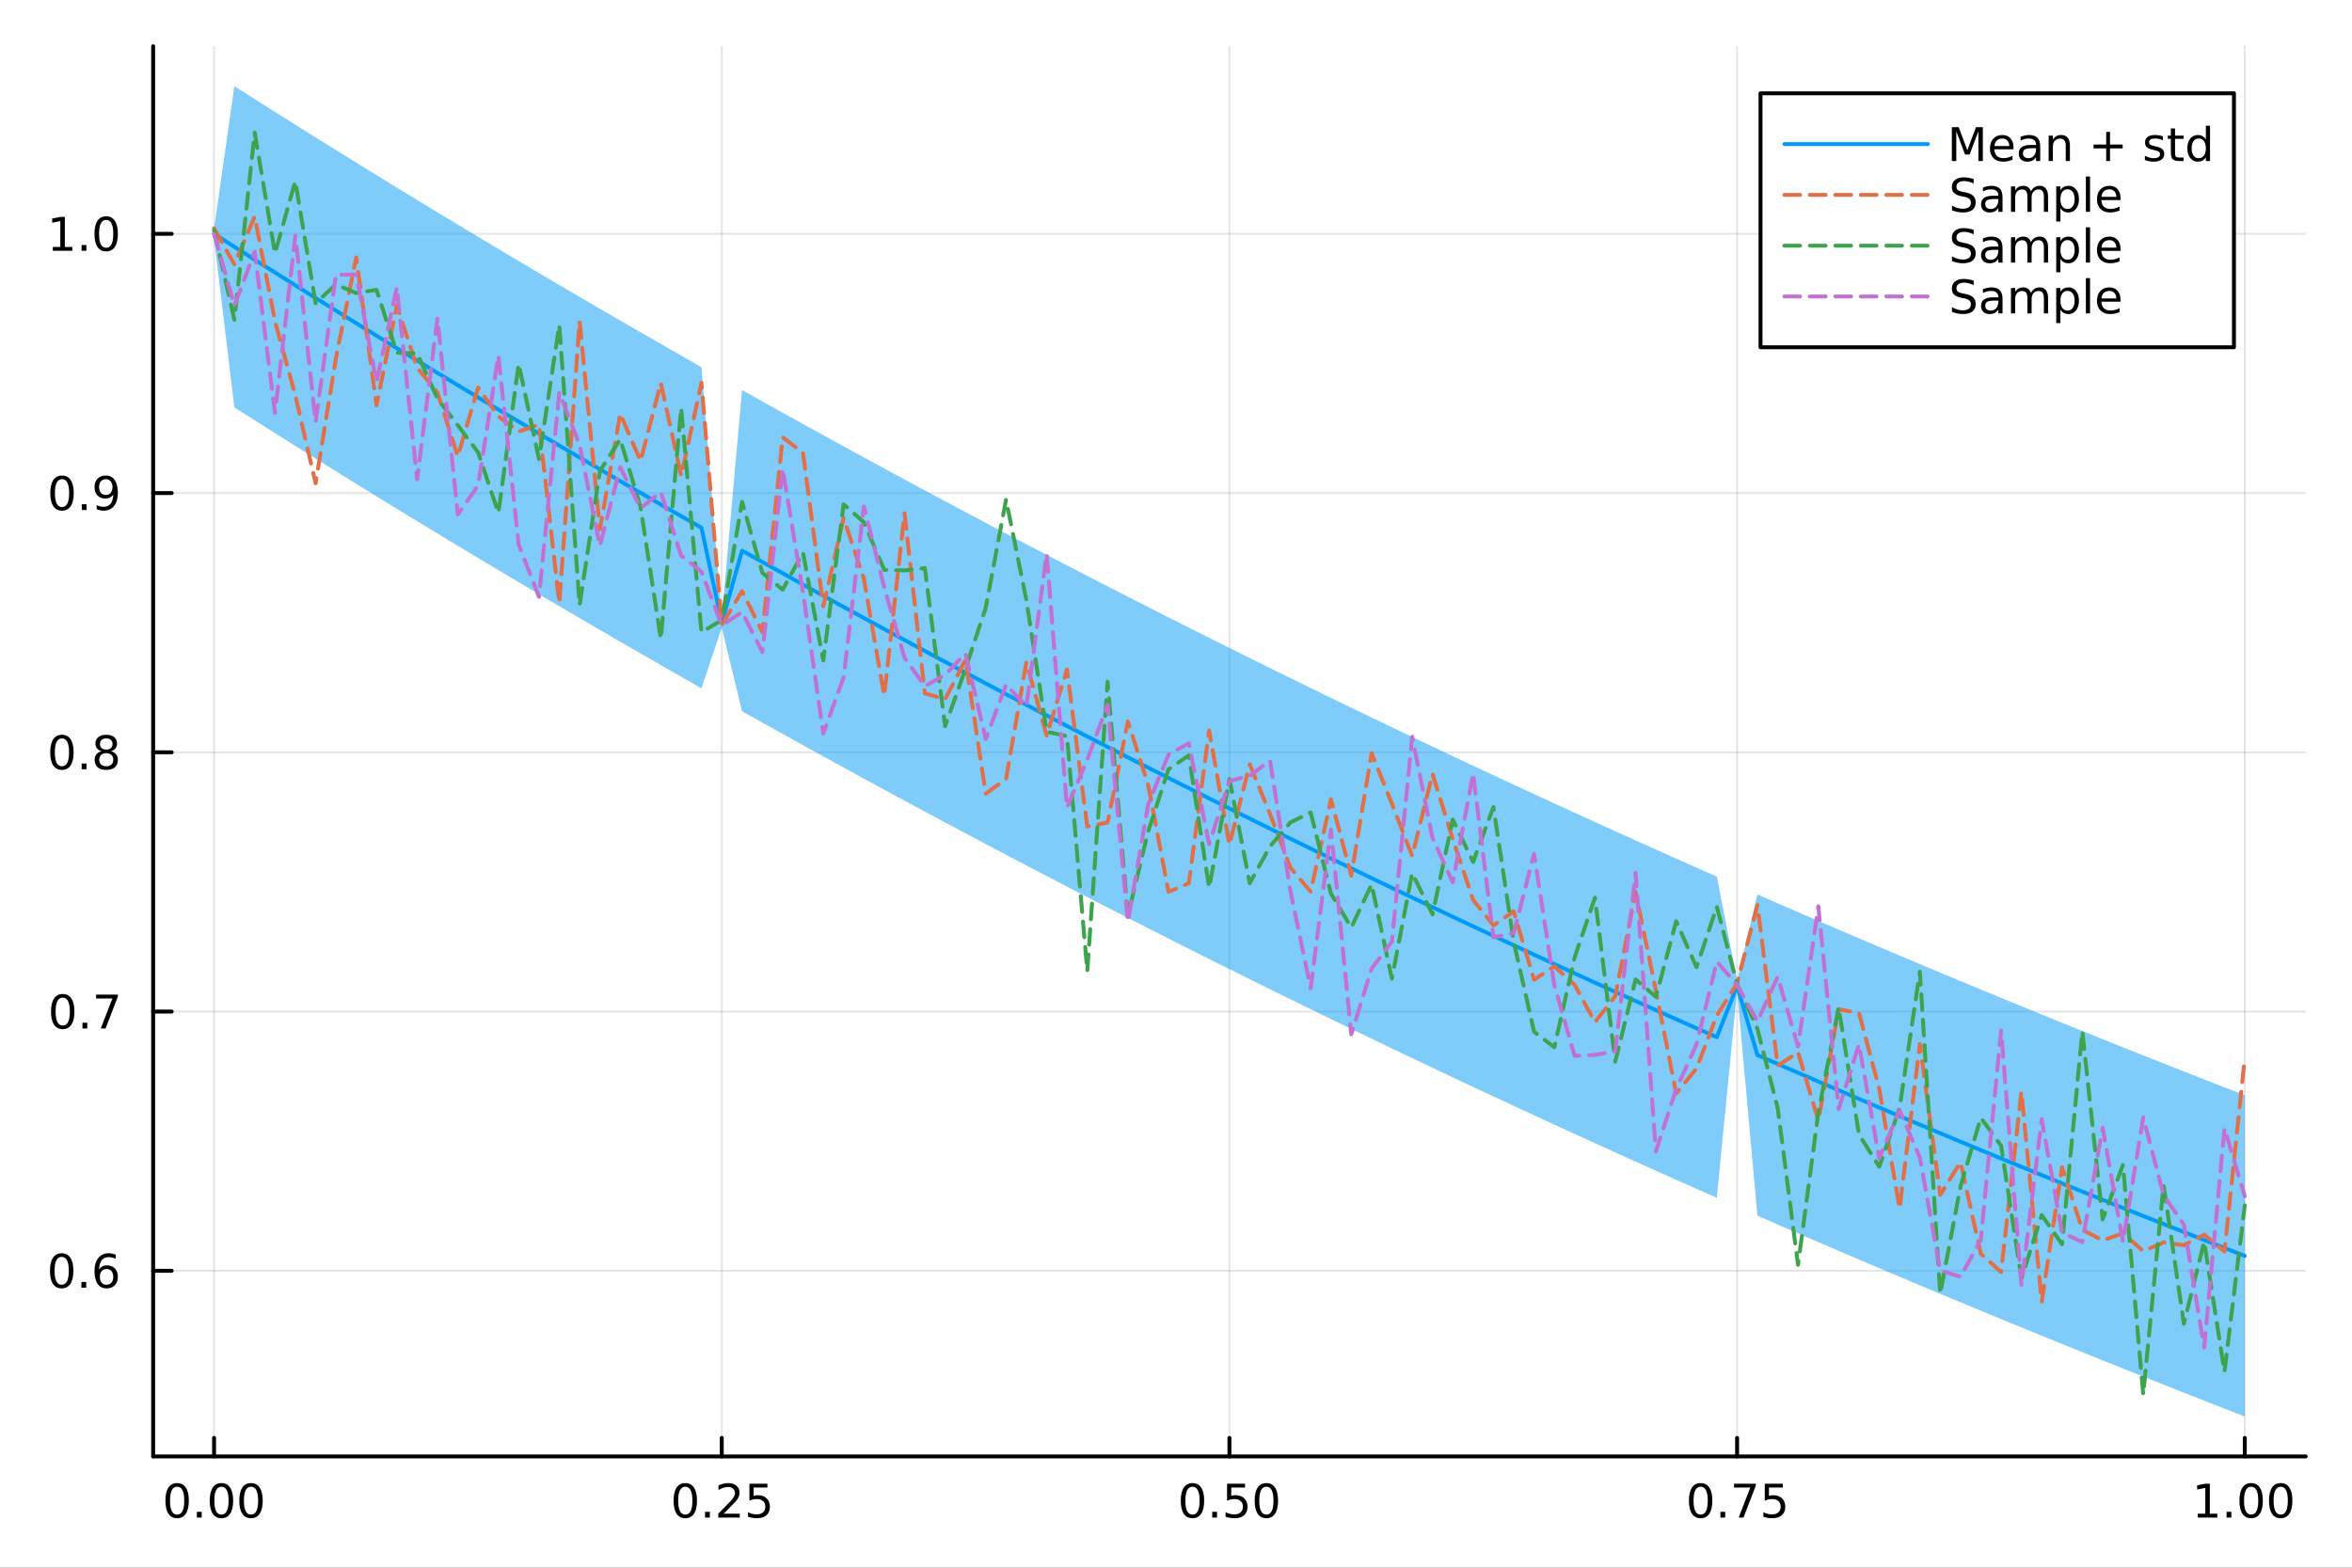 <?xml version="1.0" encoding="utf-8"?>
<svg xmlns="http://www.w3.org/2000/svg" xmlns:xlink="http://www.w3.org/1999/xlink" width="600" height="400" viewBox="0 0 2400 1600">
<rect x="0" y="0" width="2400" height="1600" fill="#333333" stroke="none"/>
<defs>
  <clipPath id="clip670">
    <rect x="0" y="0" width="2400" height="1600"/>
  </clipPath>
</defs>
<path clip-path="url(#clip670)" d="M0 1600 L2400 1600 L2400 0 L0 0  Z" fill="#ffffff" fill-rule="evenodd" fill-opacity="1"/>
<defs>
  <clipPath id="clip671">
    <rect x="480" y="0" width="1681" height="1600"/>
  </clipPath>
</defs>
<path clip-path="url(#clip670)" d="M156.274 1486.45 L2352.76 1486.45 L2352.76 47.244 L156.274 47.244  Z" fill="#ffffff" fill-rule="evenodd" fill-opacity="1"/>
<defs>
  <clipPath id="clip672">
    <rect x="156" y="47" width="2197" height="1440"/>
  </clipPath>
</defs>
<polyline clip-path="url(#clip672)" style="stroke:#000000; stroke-linecap:round; stroke-linejoin:round; stroke-width:2; stroke-opacity:0.1; fill:none" points="218.439,1486.45 218.439,47.244 "/>
<polyline clip-path="url(#clip672)" style="stroke:#000000; stroke-linecap:round; stroke-linejoin:round; stroke-width:2; stroke-opacity:0.1; fill:none" points="736.477,1486.45 736.477,47.244 "/>
<polyline clip-path="url(#clip672)" style="stroke:#000000; stroke-linecap:round; stroke-linejoin:round; stroke-width:2; stroke-opacity:0.1; fill:none" points="1254.52,1486.45 1254.52,47.244 "/>
<polyline clip-path="url(#clip672)" style="stroke:#000000; stroke-linecap:round; stroke-linejoin:round; stroke-width:2; stroke-opacity:0.1; fill:none" points="1772.55,1486.45 1772.55,47.244 "/>
<polyline clip-path="url(#clip672)" style="stroke:#000000; stroke-linecap:round; stroke-linejoin:round; stroke-width:2; stroke-opacity:0.1; fill:none" points="2290.59,1486.45 2290.59,47.244 "/>
<polyline clip-path="url(#clip672)" style="stroke:#000000; stroke-linecap:round; stroke-linejoin:round; stroke-width:2; stroke-opacity:0.1; fill:none" points="156.274,1296.99 2352.76,1296.99 "/>
<polyline clip-path="url(#clip672)" style="stroke:#000000; stroke-linecap:round; stroke-linejoin:round; stroke-width:2; stroke-opacity:0.1; fill:none" points="156.274,1032.41 2352.76,1032.41 "/>
<polyline clip-path="url(#clip672)" style="stroke:#000000; stroke-linecap:round; stroke-linejoin:round; stroke-width:2; stroke-opacity:0.1; fill:none" points="156.274,767.825 2352.76,767.825 "/>
<polyline clip-path="url(#clip672)" style="stroke:#000000; stroke-linecap:round; stroke-linejoin:round; stroke-width:2; stroke-opacity:0.1; fill:none" points="156.274,503.241 2352.76,503.241 "/>
<polyline clip-path="url(#clip672)" style="stroke:#000000; stroke-linecap:round; stroke-linejoin:round; stroke-width:2; stroke-opacity:0.1; fill:none" points="156.274,238.657 2352.76,238.657 "/>
<polyline clip-path="url(#clip670)" style="stroke:#000000; stroke-linecap:round; stroke-linejoin:round; stroke-width:4; stroke-opacity:1; fill:none" points="156.274,1486.45 2352.76,1486.45 "/>
<polyline clip-path="url(#clip670)" style="stroke:#000000; stroke-linecap:round; stroke-linejoin:round; stroke-width:4; stroke-opacity:1; fill:none" points="218.439,1486.45 218.439,1467.55 "/>
<polyline clip-path="url(#clip670)" style="stroke:#000000; stroke-linecap:round; stroke-linejoin:round; stroke-width:4; stroke-opacity:1; fill:none" points="736.477,1486.45 736.477,1467.55 "/>
<polyline clip-path="url(#clip670)" style="stroke:#000000; stroke-linecap:round; stroke-linejoin:round; stroke-width:4; stroke-opacity:1; fill:none" points="1254.52,1486.45 1254.52,1467.55 "/>
<polyline clip-path="url(#clip670)" style="stroke:#000000; stroke-linecap:round; stroke-linejoin:round; stroke-width:4; stroke-opacity:1; fill:none" points="1772.55,1486.45 1772.55,1467.55 "/>
<polyline clip-path="url(#clip670)" style="stroke:#000000; stroke-linecap:round; stroke-linejoin:round; stroke-width:4; stroke-opacity:1; fill:none" points="2290.59,1486.45 2290.59,1467.55 "/>
<path clip-path="url(#clip670)" d="M180.742 1517.37 Q177.131 1517.37 175.302 1520.93 Q173.497 1524.47 173.497 1531.6 Q173.497 1538.71 175.302 1542.27 Q177.131 1545.82 180.742 1545.82 Q184.376 1545.82 186.182 1542.27 Q188.011 1538.71 188.011 1531.6 Q188.011 1524.47 186.182 1520.93 Q184.376 1517.37 180.742 1517.37 M180.742 1513.66 Q186.552 1513.66 189.608 1518.27 Q192.687 1522.85 192.687 1531.6 Q192.687 1540.33 189.608 1544.94 Q186.552 1549.52 180.742 1549.52 Q174.932 1549.52 171.853 1544.94 Q168.798 1540.33 168.798 1531.6 Q168.798 1522.85 171.853 1518.27 Q174.932 1513.66 180.742 1513.66 Z" fill="#000000" fill-rule="nonzero" fill-opacity="1" /><path clip-path="url(#clip670)" d="M200.904 1542.97 L205.788 1542.97 L205.788 1548.85 L200.904 1548.85 L200.904 1542.97 Z" fill="#000000" fill-rule="nonzero" fill-opacity="1" /><path clip-path="url(#clip670)" d="M225.973 1517.37 Q222.362 1517.37 220.534 1520.93 Q218.728 1524.47 218.728 1531.6 Q218.728 1538.71 220.534 1542.27 Q222.362 1545.82 225.973 1545.82 Q229.608 1545.82 231.413 1542.27 Q233.242 1538.71 233.242 1531.6 Q233.242 1524.47 231.413 1520.93 Q229.608 1517.37 225.973 1517.37 M225.973 1513.66 Q231.784 1513.66 234.839 1518.27 Q237.918 1522.85 237.918 1531.6 Q237.918 1540.33 234.839 1544.94 Q231.784 1549.52 225.973 1549.52 Q220.163 1549.52 217.085 1544.94 Q214.029 1540.33 214.029 1531.6 Q214.029 1522.85 217.085 1518.27 Q220.163 1513.66 225.973 1513.66 Z" fill="#000000" fill-rule="nonzero" fill-opacity="1" /><path clip-path="url(#clip670)" d="M256.135 1517.37 Q252.524 1517.37 250.696 1520.93 Q248.89 1524.47 248.89 1531.6 Q248.89 1538.71 250.696 1542.27 Q252.524 1545.82 256.135 1545.82 Q259.77 1545.82 261.575 1542.27 Q263.404 1538.71 263.404 1531.6 Q263.404 1524.47 261.575 1520.93 Q259.77 1517.37 256.135 1517.37 M256.135 1513.66 Q261.945 1513.66 265.001 1518.27 Q268.08 1522.85 268.08 1531.6 Q268.08 1540.33 265.001 1544.94 Q261.945 1549.52 256.135 1549.52 Q250.325 1549.52 247.246 1544.94 Q244.191 1540.33 244.191 1531.6 Q244.191 1522.85 247.246 1518.27 Q250.325 1513.66 256.135 1513.66 Z" fill="#000000" fill-rule="nonzero" fill-opacity="1" /><path clip-path="url(#clip670)" d="M699.278 1517.37 Q695.667 1517.37 693.838 1520.93 Q692.033 1524.47 692.033 1531.6 Q692.033 1538.71 693.838 1542.27 Q695.667 1545.82 699.278 1545.82 Q702.912 1545.82 704.718 1542.27 Q706.546 1538.71 706.546 1531.6 Q706.546 1524.47 704.718 1520.93 Q702.912 1517.37 699.278 1517.37 M699.278 1513.66 Q705.088 1513.66 708.144 1518.27 Q711.222 1522.85 711.222 1531.6 Q711.222 1540.33 708.144 1544.94 Q705.088 1549.52 699.278 1549.52 Q693.468 1549.52 690.389 1544.94 Q687.334 1540.33 687.334 1531.6 Q687.334 1522.85 690.389 1518.27 Q693.468 1513.66 699.278 1513.66 Z" fill="#000000" fill-rule="nonzero" fill-opacity="1" /><path clip-path="url(#clip670)" d="M719.44 1542.97 L724.324 1542.97 L724.324 1548.85 L719.44 1548.85 L719.44 1542.97 Z" fill="#000000" fill-rule="nonzero" fill-opacity="1" /><path clip-path="url(#clip670)" d="M738.537 1544.91 L754.856 1544.91 L754.856 1548.85 L732.912 1548.85 L732.912 1544.91 Q735.574 1542.16 740.157 1537.53 Q744.764 1532.88 745.944 1531.53 Q748.19 1529.01 749.069 1527.27 Q749.972 1525.51 749.972 1523.82 Q749.972 1521.07 748.028 1519.33 Q746.106 1517.6 743.005 1517.6 Q740.806 1517.6 738.352 1518.36 Q735.921 1519.13 733.144 1520.68 L733.144 1515.95 Q735.968 1514.82 738.421 1514.24 Q740.875 1513.66 742.912 1513.66 Q748.282 1513.66 751.477 1516.35 Q754.671 1519.03 754.671 1523.52 Q754.671 1525.65 753.861 1527.57 Q753.074 1529.47 750.968 1532.07 Q750.389 1532.74 747.287 1535.95 Q744.185 1539.15 738.537 1544.91 Z" fill="#000000" fill-rule="nonzero" fill-opacity="1" /><path clip-path="url(#clip670)" d="M764.717 1514.29 L783.074 1514.29 L783.074 1518.22 L769 1518.22 L769 1526.7 Q770.018 1526.35 771.037 1526.19 Q772.055 1526 773.074 1526 Q778.861 1526 782.241 1529.17 Q785.62 1532.34 785.62 1537.76 Q785.62 1543.34 782.148 1546.44 Q778.676 1549.52 772.356 1549.52 Q770.18 1549.52 767.912 1549.15 Q765.667 1548.78 763.259 1548.04 L763.259 1543.34 Q765.342 1544.47 767.565 1545.03 Q769.787 1545.58 772.264 1545.58 Q776.268 1545.58 778.606 1543.48 Q780.944 1541.37 780.944 1537.76 Q780.944 1534.15 778.606 1532.04 Q776.268 1529.94 772.264 1529.94 Q770.389 1529.94 768.514 1530.35 Q766.662 1530.77 764.717 1531.65 L764.717 1514.29 Z" fill="#000000" fill-rule="nonzero" fill-opacity="1" /><path clip-path="url(#clip670)" d="M1216.82 1517.37 Q1213.21 1517.37 1211.38 1520.93 Q1209.57 1524.47 1209.57 1531.6 Q1209.57 1538.71 1211.38 1542.27 Q1213.21 1545.82 1216.82 1545.82 Q1220.45 1545.82 1222.26 1542.27 Q1224.09 1538.71 1224.09 1531.6 Q1224.09 1524.47 1222.26 1520.93 Q1220.45 1517.37 1216.82 1517.37 M1216.82 1513.66 Q1222.63 1513.66 1225.68 1518.27 Q1228.76 1522.85 1228.76 1531.6 Q1228.76 1540.33 1225.68 1544.94 Q1222.63 1549.52 1216.82 1549.52 Q1211.01 1549.52 1207.93 1544.94 Q1204.87 1540.33 1204.87 1531.6 Q1204.87 1522.85 1207.93 1518.27 Q1211.01 1513.66 1216.82 1513.66 Z" fill="#000000" fill-rule="nonzero" fill-opacity="1" /><path clip-path="url(#clip670)" d="M1236.98 1542.97 L1241.86 1542.97 L1241.86 1548.85 L1236.98 1548.85 L1236.98 1542.97 Z" fill="#000000" fill-rule="nonzero" fill-opacity="1" /><path clip-path="url(#clip670)" d="M1252.1 1514.29 L1270.45 1514.29 L1270.45 1518.22 L1256.38 1518.22 L1256.38 1526.7 Q1257.4 1526.35 1258.42 1526.19 Q1259.43 1526 1260.45 1526 Q1266.24 1526 1269.62 1529.17 Q1273 1532.34 1273 1537.76 Q1273 1543.34 1269.53 1546.44 Q1266.05 1549.52 1259.73 1549.52 Q1257.56 1549.52 1255.29 1549.15 Q1253.05 1548.78 1250.64 1548.04 L1250.64 1543.34 Q1252.72 1544.47 1254.94 1545.03 Q1257.17 1545.58 1259.64 1545.58 Q1263.65 1545.58 1265.98 1543.48 Q1268.32 1541.37 1268.32 1537.76 Q1268.32 1534.15 1265.98 1532.04 Q1263.65 1529.94 1259.64 1529.94 Q1257.77 1529.94 1255.89 1530.35 Q1254.04 1530.77 1252.1 1531.65 L1252.1 1514.29 Z" fill="#000000" fill-rule="nonzero" fill-opacity="1" /><path clip-path="url(#clip670)" d="M1292.21 1517.37 Q1288.6 1517.37 1286.77 1520.93 Q1284.97 1524.47 1284.97 1531.6 Q1284.97 1538.71 1286.77 1542.27 Q1288.6 1545.82 1292.21 1545.82 Q1295.85 1545.82 1297.65 1542.27 Q1299.48 1538.71 1299.48 1531.6 Q1299.48 1524.47 1297.65 1520.93 Q1295.85 1517.37 1292.21 1517.37 M1292.21 1513.66 Q1298.02 1513.66 1301.08 1518.27 Q1304.16 1522.85 1304.16 1531.6 Q1304.16 1540.33 1301.08 1544.94 Q1298.02 1549.52 1292.21 1549.52 Q1286.4 1549.52 1283.32 1544.94 Q1280.27 1540.33 1280.27 1531.6 Q1280.27 1522.85 1283.32 1518.27 Q1286.4 1513.66 1292.21 1513.66 Z" fill="#000000" fill-rule="nonzero" fill-opacity="1" /><path clip-path="url(#clip670)" d="M1735.35 1517.37 Q1731.74 1517.37 1729.91 1520.93 Q1728.11 1524.47 1728.11 1531.6 Q1728.11 1538.71 1729.91 1542.27 Q1731.74 1545.82 1735.35 1545.82 Q1738.99 1545.82 1740.79 1542.27 Q1742.62 1538.71 1742.62 1531.6 Q1742.62 1524.47 1740.79 1520.93 Q1738.99 1517.37 1735.35 1517.37 M1735.35 1513.66 Q1741.16 1513.66 1744.22 1518.27 Q1747.3 1522.85 1747.3 1531.6 Q1747.3 1540.33 1744.22 1544.94 Q1741.16 1549.52 1735.35 1549.52 Q1729.54 1549.52 1726.47 1544.94 Q1723.41 1540.33 1723.41 1531.6 Q1723.41 1522.85 1726.47 1518.27 Q1729.54 1513.66 1735.35 1513.66 Z" fill="#000000" fill-rule="nonzero" fill-opacity="1" /><path clip-path="url(#clip670)" d="M1755.52 1542.97 L1760.4 1542.97 L1760.4 1548.85 L1755.52 1548.85 L1755.52 1542.97 Z" fill="#000000" fill-rule="nonzero" fill-opacity="1" /><path clip-path="url(#clip670)" d="M1769.41 1514.29 L1791.63 1514.29 L1791.63 1516.28 L1779.08 1548.85 L1774.2 1548.85 L1786 1518.22 L1769.41 1518.22 L1769.41 1514.29 Z" fill="#000000" fill-rule="nonzero" fill-opacity="1" /><path clip-path="url(#clip670)" d="M1800.79 1514.29 L1819.15 1514.29 L1819.15 1518.22 L1805.08 1518.22 L1805.08 1526.7 Q1806.09 1526.35 1807.11 1526.19 Q1808.13 1526 1809.15 1526 Q1814.94 1526 1818.32 1529.17 Q1821.7 1532.34 1821.7 1537.76 Q1821.7 1543.34 1818.22 1546.44 Q1814.75 1549.52 1808.43 1549.52 Q1806.26 1549.52 1803.99 1549.15 Q1801.74 1548.78 1799.34 1548.04 L1799.34 1543.34 Q1801.42 1544.47 1803.64 1545.03 Q1805.86 1545.58 1808.34 1545.58 Q1812.34 1545.58 1814.68 1543.48 Q1817.02 1541.37 1817.02 1537.76 Q1817.02 1534.15 1814.68 1532.04 Q1812.34 1529.94 1808.34 1529.94 Q1806.47 1529.94 1804.59 1530.35 Q1802.74 1530.77 1800.79 1531.65 L1800.79 1514.29 Z" fill="#000000" fill-rule="nonzero" fill-opacity="1" /><path clip-path="url(#clip670)" d="M2242.66 1544.91 L2250.3 1544.91 L2250.3 1518.55 L2241.99 1520.21 L2241.99 1515.95 L2250.26 1514.29 L2254.93 1514.29 L2254.93 1544.91 L2262.57 1544.91 L2262.57 1548.85 L2242.66 1548.85 L2242.66 1544.91 Z" fill="#000000" fill-rule="nonzero" fill-opacity="1" /><path clip-path="url(#clip670)" d="M2272.02 1542.97 L2276.9 1542.97 L2276.9 1548.85 L2272.02 1548.85 L2272.02 1542.97 Z" fill="#000000" fill-rule="nonzero" fill-opacity="1" /><path clip-path="url(#clip670)" d="M2297.08 1517.37 Q2293.47 1517.37 2291.64 1520.93 Q2289.84 1524.47 2289.84 1531.6 Q2289.84 1538.71 2291.64 1542.27 Q2293.47 1545.82 2297.08 1545.82 Q2300.72 1545.82 2302.52 1542.27 Q2304.35 1538.71 2304.35 1531.6 Q2304.35 1524.47 2302.52 1520.93 Q2300.72 1517.37 2297.08 1517.37 M2297.08 1513.66 Q2302.89 1513.66 2305.95 1518.27 Q2309.03 1522.85 2309.03 1531.6 Q2309.03 1540.33 2305.95 1544.94 Q2302.89 1549.52 2297.08 1549.52 Q2291.27 1549.52 2288.2 1544.94 Q2285.14 1540.33 2285.14 1531.6 Q2285.14 1522.85 2288.2 1518.27 Q2291.27 1513.66 2297.08 1513.66 Z" fill="#000000" fill-rule="nonzero" fill-opacity="1" /><path clip-path="url(#clip670)" d="M2327.25 1517.37 Q2323.64 1517.37 2321.81 1520.93 Q2320 1524.47 2320 1531.6 Q2320 1538.71 2321.81 1542.27 Q2323.64 1545.82 2327.25 1545.82 Q2330.88 1545.82 2332.69 1542.27 Q2334.51 1538.71 2334.51 1531.6 Q2334.51 1524.47 2332.69 1520.93 Q2330.88 1517.37 2327.25 1517.37 M2327.25 1513.66 Q2333.06 1513.66 2336.11 1518.27 Q2339.19 1522.85 2339.19 1531.6 Q2339.19 1540.33 2336.11 1544.94 Q2333.06 1549.52 2327.25 1549.52 Q2321.44 1549.52 2318.36 1544.94 Q2315.3 1540.33 2315.3 1531.6 Q2315.3 1522.85 2318.36 1518.27 Q2321.44 1513.66 2327.25 1513.66 Z" fill="#000000" fill-rule="nonzero" fill-opacity="1" /><polyline clip-path="url(#clip670)" style="stroke:#000000; stroke-linecap:round; stroke-linejoin:round; stroke-width:4; stroke-opacity:1; fill:none" points="156.274,1486.45 156.274,47.244 "/>
<polyline clip-path="url(#clip670)" style="stroke:#000000; stroke-linecap:round; stroke-linejoin:round; stroke-width:4; stroke-opacity:1; fill:none" points="156.274,1296.99 175.172,1296.99 "/>
<polyline clip-path="url(#clip670)" style="stroke:#000000; stroke-linecap:round; stroke-linejoin:round; stroke-width:4; stroke-opacity:1; fill:none" points="156.274,1032.41 175.172,1032.41 "/>
<polyline clip-path="url(#clip670)" style="stroke:#000000; stroke-linecap:round; stroke-linejoin:round; stroke-width:4; stroke-opacity:1; fill:none" points="156.274,767.825 175.172,767.825 "/>
<polyline clip-path="url(#clip670)" style="stroke:#000000; stroke-linecap:round; stroke-linejoin:round; stroke-width:4; stroke-opacity:1; fill:none" points="156.274,503.241 175.172,503.241 "/>
<polyline clip-path="url(#clip670)" style="stroke:#000000; stroke-linecap:round; stroke-linejoin:round; stroke-width:4; stroke-opacity:1; fill:none" points="156.274,238.657 175.172,238.657 "/>
<path clip-path="url(#clip670)" d="M62.937 1282.79 Q59.325 1282.79 57.497 1286.36 Q55.691 1289.9 55.691 1297.03 Q55.691 1304.13 57.497 1307.7 Q59.325 1311.24 62.937 1311.24 Q66.571 1311.24 68.376 1307.7 Q70.205 1304.13 70.205 1297.03 Q70.205 1289.9 68.376 1286.36 Q66.571 1282.79 62.937 1282.79 M62.937 1279.09 Q68.747 1279.09 71.802 1283.69 Q74.881 1288.28 74.881 1297.03 Q74.881 1305.75 71.802 1310.36 Q68.747 1314.94 62.937 1314.94 Q57.126 1314.94 54.048 1310.36 Q50.992 1305.75 50.992 1297.03 Q50.992 1288.28 54.048 1283.69 Q57.126 1279.09 62.937 1279.09 Z" fill="#000000" fill-rule="nonzero" fill-opacity="1" /><path clip-path="url(#clip670)" d="M83.098 1308.39 L87.983 1308.39 L87.983 1314.27 L83.098 1314.27 L83.098 1308.39 Z" fill="#000000" fill-rule="nonzero" fill-opacity="1" /><path clip-path="url(#clip670)" d="M108.746 1295.13 Q105.598 1295.13 103.746 1297.28 Q101.918 1299.43 101.918 1303.18 Q101.918 1306.91 103.746 1309.09 Q105.598 1311.24 108.746 1311.24 Q111.895 1311.24 113.723 1309.09 Q115.575 1306.91 115.575 1303.18 Q115.575 1299.43 113.723 1297.28 Q111.895 1295.13 108.746 1295.13 M118.029 1280.48 L118.029 1284.74 Q116.27 1283.9 114.464 1283.46 Q112.682 1283.02 110.922 1283.02 Q106.293 1283.02 103.839 1286.15 Q101.409 1289.27 101.061 1295.59 Q102.427 1293.58 104.487 1292.51 Q106.547 1291.43 109.024 1291.43 Q114.233 1291.43 117.242 1294.6 Q120.274 1297.74 120.274 1303.18 Q120.274 1308.51 117.126 1311.73 Q113.978 1314.94 108.746 1314.94 Q102.751 1314.94 99.58 1310.36 Q96.409 1305.75 96.409 1297.03 Q96.409 1288.83 100.297 1283.97 Q104.186 1279.09 110.737 1279.09 Q112.496 1279.09 114.279 1279.43 Q116.084 1279.78 118.029 1280.48 Z" fill="#000000" fill-rule="nonzero" fill-opacity="1" /><path clip-path="url(#clip670)" d="M64.001 1018.21 Q60.39 1018.21 58.562 1021.77 Q56.756 1025.31 56.756 1032.44 Q56.756 1039.55 58.562 1043.11 Q60.39 1046.66 64.001 1046.66 Q67.636 1046.66 69.441 1043.11 Q71.27 1039.55 71.27 1032.44 Q71.27 1025.31 69.441 1021.77 Q67.636 1018.21 64.001 1018.21 M64.001 1014.5 Q69.811 1014.5 72.867 1019.11 Q75.946 1023.69 75.946 1032.44 Q75.946 1041.17 72.867 1045.78 Q69.811 1050.36 64.001 1050.36 Q58.191 1050.36 55.112 1045.78 Q52.057 1041.17 52.057 1032.44 Q52.057 1023.69 55.112 1019.11 Q58.191 1014.5 64.001 1014.5 Z" fill="#000000" fill-rule="nonzero" fill-opacity="1" /><path clip-path="url(#clip670)" d="M84.163 1043.81 L89.047 1043.81 L89.047 1049.69 L84.163 1049.69 L84.163 1043.81 Z" fill="#000000" fill-rule="nonzero" fill-opacity="1" /><path clip-path="url(#clip670)" d="M98.052 1015.13 L120.274 1015.13 L120.274 1017.12 L107.728 1049.69 L102.844 1049.69 L114.649 1019.06 L98.052 1019.06 L98.052 1015.13 Z" fill="#000000" fill-rule="nonzero" fill-opacity="1" /><path clip-path="url(#clip670)" d="M63.191 753.623 Q59.58 753.623 57.751 757.188 Q55.946 760.73 55.946 767.859 Q55.946 774.966 57.751 778.531 Q59.58 782.072 63.191 782.072 Q66.825 782.072 68.631 778.531 Q70.46 774.966 70.46 767.859 Q70.46 760.73 68.631 757.188 Q66.825 753.623 63.191 753.623 M63.191 749.92 Q69.001 749.92 72.057 754.526 Q75.135 759.109 75.135 767.859 Q75.135 776.586 72.057 781.193 Q69.001 785.776 63.191 785.776 Q57.381 785.776 54.302 781.193 Q51.247 776.586 51.247 767.859 Q51.247 759.109 54.302 754.526 Q57.381 749.92 63.191 749.92 Z" fill="#000000" fill-rule="nonzero" fill-opacity="1" /><path clip-path="url(#clip670)" d="M83.353 779.225 L88.237 779.225 L88.237 785.105 L83.353 785.105 L83.353 779.225 Z" fill="#000000" fill-rule="nonzero" fill-opacity="1" /><path clip-path="url(#clip670)" d="M108.422 768.693 Q105.089 768.693 103.168 770.475 Q101.27 772.258 101.27 775.382 Q101.27 778.507 103.168 780.29 Q105.089 782.072 108.422 782.072 Q111.756 782.072 113.677 780.29 Q115.598 778.484 115.598 775.382 Q115.598 772.258 113.677 770.475 Q111.779 768.693 108.422 768.693 M103.746 766.702 Q100.737 765.961 99.047 763.901 Q97.381 761.841 97.381 758.878 Q97.381 754.734 100.321 752.327 Q103.284 749.92 108.422 749.92 Q113.584 749.92 116.524 752.327 Q119.464 754.734 119.464 758.878 Q119.464 761.841 117.774 763.901 Q116.108 765.961 113.121 766.702 Q116.501 767.489 118.376 769.781 Q120.274 772.072 120.274 775.382 Q120.274 780.406 117.195 783.091 Q114.14 785.776 108.422 785.776 Q102.705 785.776 99.626 783.091 Q96.571 780.406 96.571 775.382 Q96.571 772.072 98.469 769.781 Q100.367 767.489 103.746 766.702 M102.034 759.318 Q102.034 762.003 103.7 763.508 Q105.39 765.012 108.422 765.012 Q111.432 765.012 113.121 763.508 Q114.834 762.003 114.834 759.318 Q114.834 756.633 113.121 755.128 Q111.432 753.623 108.422 753.623 Q105.39 753.623 103.7 755.128 Q102.034 756.633 102.034 759.318 Z" fill="#000000" fill-rule="nonzero" fill-opacity="1" /><path clip-path="url(#clip670)" d="M63.284 489.039 Q59.673 489.039 57.844 492.604 Q56.038 496.146 56.038 503.275 Q56.038 510.382 57.844 513.947 Q59.673 517.488 63.284 517.488 Q66.918 517.488 68.724 513.947 Q70.552 510.382 70.552 503.275 Q70.552 496.146 68.724 492.604 Q66.918 489.039 63.284 489.039 M63.284 485.336 Q69.094 485.336 72.149 489.942 Q75.228 494.526 75.228 503.275 Q75.228 512.002 72.149 516.609 Q69.094 521.192 63.284 521.192 Q57.474 521.192 54.395 516.609 Q51.339 512.002 51.339 503.275 Q51.339 494.526 54.395 489.942 Q57.474 485.336 63.284 485.336 Z" fill="#000000" fill-rule="nonzero" fill-opacity="1" /><path clip-path="url(#clip670)" d="M83.446 514.641 L88.33 514.641 L88.33 520.521 L83.446 520.521 L83.446 514.641 Z" fill="#000000" fill-rule="nonzero" fill-opacity="1" /><path clip-path="url(#clip670)" d="M98.654 519.803 L98.654 515.544 Q100.413 516.377 102.219 516.817 Q104.024 517.257 105.76 517.257 Q110.39 517.257 112.82 514.155 Q115.274 511.03 115.621 504.688 Q114.279 506.678 112.219 507.743 Q110.158 508.808 107.658 508.808 Q102.473 508.808 99.441 505.683 Q96.432 502.535 96.432 497.095 Q96.432 491.771 99.58 488.553 Q102.728 485.336 107.959 485.336 Q113.955 485.336 117.103 489.942 Q120.274 494.526 120.274 503.275 Q120.274 511.447 116.385 516.331 Q112.52 521.192 105.969 521.192 Q104.209 521.192 102.404 520.845 Q100.598 520.498 98.654 519.803 M107.959 505.15 Q111.108 505.15 112.936 502.998 Q114.788 500.845 114.788 497.095 Q114.788 493.368 112.936 491.215 Q111.108 489.039 107.959 489.039 Q104.811 489.039 102.959 491.215 Q101.131 493.368 101.131 497.095 Q101.131 500.845 102.959 502.998 Q104.811 505.15 107.959 505.15 Z" fill="#000000" fill-rule="nonzero" fill-opacity="1" /><path clip-path="url(#clip670)" d="M53.909 252.002 L61.548 252.002 L61.548 225.636 L53.237 227.303 L53.237 223.044 L61.501 221.377 L66.177 221.377 L66.177 252.002 L73.816 252.002 L73.816 255.937 L53.909 255.937 L53.909 252.002 Z" fill="#000000" fill-rule="nonzero" fill-opacity="1" /><path clip-path="url(#clip670)" d="M83.26 250.057 L88.145 250.057 L88.145 255.937 L83.26 255.937 L83.26 250.057 Z" fill="#000000" fill-rule="nonzero" fill-opacity="1" /><path clip-path="url(#clip670)" d="M108.33 224.456 Q104.719 224.456 102.89 228.02 Q101.084 231.562 101.084 238.692 Q101.084 245.798 102.89 249.363 Q104.719 252.904 108.33 252.904 Q111.964 252.904 113.77 249.363 Q115.598 245.798 115.598 238.692 Q115.598 231.562 113.77 228.02 Q111.964 224.456 108.33 224.456 M108.33 220.752 Q114.14 220.752 117.195 225.358 Q120.274 229.942 120.274 238.692 Q120.274 247.418 117.195 252.025 Q114.14 256.608 108.33 256.608 Q102.52 256.608 99.441 252.025 Q96.385 247.418 96.385 238.692 Q96.385 229.942 99.441 225.358 Q102.52 220.752 108.33 220.752 Z" fill="#000000" fill-rule="nonzero" fill-opacity="1" /><path clip-path="url(#clip672)" d="M218.439 243.843 L239.16 415.796 L259.882 428.959 L280.603 442.056 L301.325 455.088 L322.046 468.055 L342.768 480.956 L363.489 493.793 L384.211 506.567 L404.932 519.276 L425.654 531.921 L446.376 544.504 L467.097 557.023 L487.819 569.48 L508.54 581.875 L529.262 594.208 L549.983 606.479 L570.705 618.688 L591.426 630.837 L612.148 642.925 L632.869 654.952 L653.591 666.919 L674.312 678.827 L695.034 690.675 L715.755 702.548 L736.477 640.631 L757.198 725.949 L777.92 737.477 L798.641 749.031 L819.363 760.528 L840.085 771.968 L860.806 783.35 L881.528 794.675 L902.249 805.944 L922.971 817.156 L943.692 828.312 L964.414 839.413 L985.135 850.458 L1005.86 861.448 L1026.58 872.382 L1047.3 883.262 L1068.02 894.088 L1088.74 904.86 L1109.46 915.577 L1130.19 926.242 L1150.91 936.852 L1171.63 947.41 L1192.35 957.915 L1213.07 968.368 L1233.79 978.768 L1254.52 989.116 L1275.24 999.412 L1295.96 1009.66 L1316.68 1019.85 L1337.4 1029.99 L1358.12 1040.09 L1378.84 1050.13 L1399.57 1060.12 L1420.29 1070.06 L1441.01 1079.95 L1461.73 1089.79 L1482.45 1099.59 L1503.17 1109.33 L1523.89 1119.03 L1544.62 1128.67 L1565.34 1138.27 L1586.06 1147.82 L1606.78 1157.33 L1627.5 1166.78 L1648.22 1176.19 L1668.95 1185.55 L1689.67 1194.87 L1710.39 1204.13 L1731.11 1213.35 L1751.83 1222.47 L1772.55 1011.2 L1793.27 1240.68 L1814 1249.78 L1834.72 1258.77 L1855.44 1267.72 L1876.16 1276.63 L1896.88 1285.48 L1917.6 1294.3 L1938.33 1303.07 L1959.05 1311.8 L1979.77 1320.48 L2000.49 1329.12 L2021.21 1337.72 L2041.93 1346.27 L2062.65 1354.78 L2083.38 1363.25 L2104.1 1371.67 L2124.82 1380.06 L2145.54 1388.4 L2166.26 1396.7 L2186.98 1404.96 L2207.71 1413.17 L2228.43 1421.35 L2249.15 1429.49 L2269.87 1437.58 L2290.59 1445.72 L2290.59 1117.73 L2269.87 1109.76 L2249.15 1101.67 L2228.43 1093.53 L2207.71 1085.35 L2186.98 1077.14 L2166.26 1068.88 L2145.54 1060.58 L2124.82 1052.24 L2104.1 1043.85 L2083.38 1035.43 L2062.65 1026.96 L2041.93 1018.45 L2021.21 1009.9 L2000.49 1001.3 L1979.77 992.659 L1959.05 983.976 L1938.33 975.25 L1917.6 966.479 L1896.88 957.665 L1876.16 948.806 L1855.44 939.902 L1834.72 930.954 L1814 921.961 L1793.27 912.861 L1772.55 1000.83 L1751.83 894.648 L1731.11 885.534 L1710.39 876.313 L1689.67 867.045 L1668.95 857.731 L1648.22 848.37 L1627.5 838.962 L1606.78 829.506 L1586.06 820.003 L1565.34 810.453 L1544.62 800.854 L1523.89 791.207 L1503.17 781.512 L1482.45 771.768 L1461.73 761.975 L1441.01 752.132 L1420.29 742.241 L1399.57 732.299 L1378.84 722.308 L1358.12 712.266 L1337.4 702.174 L1316.68 692.031 L1295.96 681.838 L1275.24 671.593 L1254.52 661.296 L1233.79 650.948 L1213.07 640.548 L1192.35 630.095 L1171.63 619.59 L1150.91 609.033 L1130.19 598.422 L1109.46 587.758 L1088.74 577.04 L1068.02 566.268 L1047.3 555.443 L1026.58 544.563 L1005.86 533.628 L985.135 522.638 L964.414 511.593 L943.692 500.493 L922.971 489.336 L902.249 478.124 L881.528 466.855 L860.806 455.53 L840.085 444.148 L819.363 432.709 L798.641 421.212 L777.92 409.657 L757.198 398.129 L736.477 630.264 L715.755 374.728 L695.034 362.855 L674.312 351.007 L653.591 339.1 L632.869 327.132 L612.148 315.105 L591.426 303.017 L570.705 290.868 L549.983 278.659 L529.262 266.388 L508.54 254.055 L487.819 241.661 L467.097 229.204 L446.376 216.684 L425.654 204.102 L404.932 191.456 L384.211 178.747 L363.489 165.974 L342.768 153.137 L322.046 140.235 L301.325 127.268 L280.603 114.236 L259.882 101.139 L239.16 87.976 L218.439 233.471  Z" fill="#009af9" fill-rule="evenodd" fill-opacity="0.5"/>
<polyline clip-path="url(#clip672)" style="stroke:#009af9; stroke-linecap:round; stroke-linejoin:round; stroke-width:4; stroke-opacity:1; fill:none" points="218.439,238.657 239.16,251.886 259.882,265.049 280.603,278.146 301.325,291.178 322.046,304.145 342.768,317.046 363.489,329.884 384.211,342.657 404.932,355.366 425.654,368.012 446.376,380.594 467.097,393.114 487.819,405.57 508.54,417.965 529.262,430.298 549.983,442.569 570.705,454.778 591.426,466.927 612.148,479.015 632.869,491.042 653.591,503.009 674.312,514.917 695.034,526.765 715.755,538.638 736.477,635.447 757.198,562.039 777.92,573.567 798.641,585.122 819.363,596.618 840.085,608.058 860.806,619.44 881.528,630.765 902.249,642.034 922.971,653.246 943.692,664.402 964.414,675.503 985.135,686.548 1005.86,697.538 1026.58,708.472 1047.3,719.353 1068.02,730.178 1088.74,740.95 1109.46,751.668 1130.19,762.332 1150.91,772.943 1171.63,783.5 1192.35,794.005 1213.07,804.458 1233.79,814.858 1254.52,825.206 1275.24,835.503 1295.96,845.748 1316.68,855.941 1337.4,866.084 1358.12,876.176 1378.84,886.218 1399.57,896.209 1420.29,906.151 1441.01,916.042 1461.73,925.885 1482.45,935.678 1503.17,945.422 1523.89,955.117 1544.62,964.764 1565.34,974.363 1586.06,983.913 1606.78,993.416 1627.5,1002.87 1648.22,1012.28 1668.95,1021.64 1689.67,1030.96 1710.39,1040.22 1731.11,1049.44 1751.83,1058.56 1772.55,1006.01 1793.27,1076.77 1814,1085.87 1834.72,1094.86 1855.44,1103.81 1876.16,1112.72 1896.88,1121.57 1917.6,1130.39 1938.33,1139.16 1959.05,1147.89 1979.77,1156.57 2000.49,1165.21 2021.21,1173.81 2041.93,1182.36 2062.65,1190.87 2083.38,1199.34 2104.1,1207.76 2124.82,1216.15 2145.54,1224.49 2166.26,1232.79 2186.98,1241.05 2207.71,1249.26 2228.43,1257.44 2249.15,1265.58 2269.87,1273.67 2290.59,1281.72 "/>
<polyline clip-path="url(#clip672)" style="stroke:#e26f46; stroke-linecap:round; stroke-linejoin:round; stroke-width:4; stroke-opacity:1; fill:none" stroke-dasharray="16, 10" points="218.439,233.069 239.16,269.893 259.882,220.993 280.603,327.945 301.325,403.459 322.046,493.281 342.768,365.482 363.489,262.714 384.211,413.743 404.932,311.764 425.654,375.344 446.376,400.511 467.097,465.714 487.819,395.538 508.54,424.941 529.262,440.492 549.983,433.327 570.705,615.818 591.426,327.885 612.148,540.197 632.869,422.194 653.591,470.46 674.312,390.919 695.034,485.778 715.755,390.762 736.477,637.7 757.198,603.324 777.92,645.058 798.641,446.316 819.363,462.074 840.085,618.913 860.806,528.721 881.528,590.836 902.249,710.157 922.971,523.853 943.692,707.59 964.414,713.676 985.135,673.457 1005.86,809.994 1026.58,795.011 1047.3,675.93 1068.02,750.781 1088.74,683.246 1109.46,843.574 1130.19,839.466 1150.91,736.35 1171.63,801.274 1192.35,910.22 1213.07,901.619 1233.79,745.507 1254.52,862.042 1275.24,780.051 1295.96,830.903 1316.68,885.465 1337.4,910.034 1358.12,815.733 1378.84,893.73 1399.57,768.672 1420.29,820.158 1441.01,873.633 1461.73,789.865 1482.45,856.641 1503.17,918.52 1523.89,944.395 1544.62,930.147 1565.34,999.921 1586.06,986.184 1606.78,1005.2 1627.5,1043.27 1648.22,1016.73 1668.95,910.437 1689.67,1011.03 1710.39,1116 1731.11,1090.57 1751.83,1036.48 1772.55,1003.54 1793.27,923.72 1814,1087.81 1834.72,1073.92 1855.44,1143.66 1876.16,1030.12 1896.88,1033.89 1917.6,1111.28 1938.33,1233.45 1959.05,1065.47 1979.77,1219.54 2000.49,1186.12 2021.21,1279.66 2041.93,1298.2 2062.65,1114.11 2083.38,1328.61 2104.1,1191.29 2124.82,1255.17 2145.54,1265.95 2166.26,1258.7 2186.98,1276.88 2207.71,1268.13 2228.43,1270.84 2249.15,1260.15 2269.87,1277.34 2290.59,1079.77 "/>
<polyline clip-path="url(#clip672)" style="stroke:#3da44d; stroke-linecap:round; stroke-linejoin:round; stroke-width:4; stroke-opacity:1; fill:none" stroke-dasharray="16, 10" points="218.439,234.846 239.16,326.406 259.882,135.293 280.603,258.56 301.325,184.881 322.046,309.442 342.768,290.326 363.489,299.097 384.211,295.807 404.932,360.022 425.654,360.632 446.376,406.75 467.097,434.031 487.819,461.582 508.54,523.528 529.262,371.385 549.983,468.46 570.705,331.679 591.426,617.681 612.148,480.691 632.869,448.223 653.591,517.42 674.312,652.302 695.034,416.326 715.755,645.179 736.477,632.985 757.198,512.268 777.92,584.601 798.641,601.818 819.363,563.958 840.085,674.085 860.806,514.712 881.528,533.048 902.249,581.66 922.971,582.177 943.692,579.79 964.414,741.204 985.135,682.55 1005.86,620.254 1026.58,509.948 1047.3,612.354 1068.02,746.791 1088.74,751.33 1109.46,991.247 1130.19,695.753 1150.91,934.621 1171.63,848.454 1192.35,785.124 1213.07,770.962 1233.79,906.007 1254.52,795.145 1275.24,901.429 1295.96,863.784 1316.68,839.461 1337.4,829.187 1358.12,912.023 1378.84,946.666 1399.57,902.642 1420.29,998.799 1441.01,891.205 1461.73,933.298 1482.45,836.434 1503.17,879.738 1523.89,823.634 1544.62,961.138 1565.34,1053 1586.06,1068.81 1606.78,977.102 1627.5,916.221 1648.22,1083.55 1668.95,999.554 1689.67,1017.37 1710.39,940.221 1731.11,987.207 1751.83,925.417 1772.55,1004.46 1793.27,1049.98 1814,1130.99 1834.72,1290.93 1855.44,1135.6 1876.16,1028.15 1896.88,1157.72 1917.6,1190.78 1938.33,1130.99 1959.05,991.6 1979.77,1320.49 2000.49,1210.91 2021.21,1140.83 2041.93,1169.33 2062.65,1304.85 2083.38,1240.14 2104.1,1269.88 2124.82,1052.51 2145.54,1244.5 2166.26,1188.96 2186.98,1423.38 2207.71,1209.26 2228.43,1350.98 2249.15,1267.31 2269.87,1400.06 2290.59,1230.2 "/>
<polyline clip-path="url(#clip672)" style="stroke:#c271d2; stroke-linecap:round; stroke-linejoin:round; stroke-width:4; stroke-opacity:1; fill:none" stroke-dasharray="16, 10" points="218.439,238.699 239.16,311.979 259.882,256.945 280.603,421.441 301.325,240.499 322.046,430.937 342.768,280.474 363.489,280.089 384.211,390.025 404.932,293.332 425.654,489.134 446.376,324.869 467.097,524.98 487.819,495.621 508.54,362.904 529.262,555.722 549.983,609.119 570.705,400.482 591.426,454.321 612.148,557.092 632.869,476.726 653.591,518.637 674.312,502.205 695.034,567.009 715.755,583.429 736.477,638.119 757.198,624.605 777.92,665.634 798.641,478.385 819.363,604.291 840.085,748.673 860.806,691.471 881.528,516.964 902.249,599.407 922.971,671.363 943.692,700.284 964.414,688.781 985.135,667.027 1005.86,754.367 1026.58,698.706 1047.3,721.005 1068.02,565.091 1088.74,824.314 1109.46,775.43 1130.19,719.319 1150.91,940.797 1171.63,820.919 1192.35,770.11 1213.07,758.555 1233.79,861.438 1254.52,797.085 1275.24,791.783 1295.96,776.278 1316.68,909.11 1337.4,1008.44 1358.12,846.487 1378.84,1055.56 1399.57,988.676 1420.29,961.149 1441.01,752.05 1461.73,855.242 1482.45,900.54 1503.17,789.224 1523.89,956.596 1544.62,952.437 1565.34,871.407 1586.06,1005.63 1606.78,1077.6 1627.5,1076.73 1648.22,1072.89 1668.95,890.859 1689.67,1175.08 1710.39,1111.59 1731.11,1065.9 1751.83,981.496 1772.55,1005.11 1793.27,1042.42 1814,996.886 1834.72,1068.03 1855.44,925.06 1876.16,1131.83 1896.88,1065.88 1917.6,1182.24 1938.33,1133.26 1959.05,1181.47 1979.77,1296.45 2000.49,1303.16 2021.21,1265.3 2041.93,1051.73 2062.65,1311.43 2083.38,1142.23 2104.1,1257.93 2124.82,1267.73 2145.54,1151.04 2166.26,1267.45 2186.98,1140.47 2207.71,1219.74 2228.43,1249.91 2249.15,1375.24 2269.87,1151.7 2290.59,1220.78 "/>
<path clip-path="url(#clip670)" d="M1796.44 354.418 L2279.54 354.418 L2279.54 95.218 L1796.44 95.218  Z" fill="#ffffff" fill-rule="evenodd" fill-opacity="1"/>
<polyline clip-path="url(#clip670)" style="stroke:#000000; stroke-linecap:round; stroke-linejoin:round; stroke-width:4; stroke-opacity:1; fill:none" points="1796.44,354.418 2279.54,354.418 2279.54,95.218 1796.44,95.218 1796.44,354.418 "/>
<polyline clip-path="url(#clip670)" style="stroke:#009af9; stroke-linecap:round; stroke-linejoin:round; stroke-width:4; stroke-opacity:1; fill:none" points="1820.85,147.058 1967.28,147.058 "/>
<path clip-path="url(#clip670)" d="M1991.69 129.778 L1998.65 129.778 L2007.47 153.296 L2016.34 129.778 L2023.31 129.778 L2023.31 164.338 L2018.75 164.338 L2018.75 133.99 L2009.83 157.694 L2005.14 157.694 L1996.22 133.99 L1996.22 164.338 L1991.69 164.338 L1991.69 129.778 Z" fill="#000000" fill-rule="nonzero" fill-opacity="1" /><path clip-path="url(#clip670)" d="M2054.58 150.31 L2054.58 152.393 L2035 152.393 Q2035.27 156.791 2037.64 159.106 Q2040.02 161.398 2044.26 161.398 Q2046.71 161.398 2049 160.796 Q2051.32 160.194 2053.58 158.99 L2053.58 163.018 Q2051.29 163.99 2048.89 164.5 Q2046.48 165.009 2044 165.009 Q2037.8 165.009 2034.16 161.398 Q2030.55 157.787 2030.55 151.629 Q2030.55 145.264 2033.98 141.537 Q2037.43 137.787 2043.26 137.787 Q2048.49 137.787 2051.52 141.166 Q2054.58 144.523 2054.58 150.31 M2050.32 149.06 Q2050.27 145.565 2048.35 143.481 Q2046.46 141.398 2043.31 141.398 Q2039.74 141.398 2037.59 143.412 Q2035.46 145.426 2035.14 149.083 L2050.32 149.06 Z" fill="#000000" fill-rule="nonzero" fill-opacity="1" /><path clip-path="url(#clip670)" d="M2073.35 151.305 Q2068.19 151.305 2066.2 152.486 Q2064.21 153.666 2064.21 156.514 Q2064.21 158.782 2065.69 160.125 Q2067.2 161.444 2069.77 161.444 Q2073.31 161.444 2075.44 158.944 Q2077.59 156.421 2077.59 152.254 L2077.59 151.305 L2073.35 151.305 M2081.85 149.546 L2081.85 164.338 L2077.59 164.338 L2077.59 160.402 Q2076.13 162.763 2073.95 163.898 Q2071.78 165.009 2068.63 165.009 Q2064.65 165.009 2062.29 162.787 Q2059.95 160.541 2059.95 156.791 Q2059.95 152.416 2062.87 150.194 Q2065.81 147.972 2071.62 147.972 L2077.59 147.972 L2077.59 147.555 Q2077.59 144.615 2075.64 143.018 Q2073.72 141.398 2070.23 141.398 Q2068.01 141.398 2065.9 141.93 Q2063.79 142.463 2061.85 143.527 L2061.85 139.592 Q2064.19 138.69 2066.39 138.25 Q2068.58 137.787 2070.67 137.787 Q2076.29 137.787 2079.07 140.703 Q2081.85 143.62 2081.85 149.546 Z" fill="#000000" fill-rule="nonzero" fill-opacity="1" /><path clip-path="url(#clip670)" d="M2112.17 148.689 L2112.17 164.338 L2107.91 164.338 L2107.91 148.828 Q2107.91 145.148 2106.48 143.319 Q2105.04 141.49 2102.17 141.49 Q2098.72 141.49 2096.73 143.69 Q2094.74 145.889 2094.74 149.685 L2094.74 164.338 L2090.46 164.338 L2090.46 138.412 L2094.74 138.412 L2094.74 142.44 Q2096.27 140.102 2098.33 138.944 Q2100.41 137.787 2103.12 137.787 Q2107.59 137.787 2109.88 140.565 Q2112.17 143.319 2112.17 148.689 Z" fill="#000000" fill-rule="nonzero" fill-opacity="1" /><path clip-path="url(#clip670)" d="M2153.07 134.615 L2153.07 147.509 L2165.97 147.509 L2165.97 151.444 L2153.07 151.444 L2153.07 164.338 L2149.19 164.338 L2149.19 151.444 L2136.29 151.444 L2136.29 147.509 L2149.19 147.509 L2149.19 134.615 L2153.07 134.615 Z" fill="#000000" fill-rule="nonzero" fill-opacity="1" /><path clip-path="url(#clip670)" d="M2207.06 139.176 L2207.06 143.203 Q2205.25 142.277 2203.31 141.815 Q2201.36 141.352 2199.28 141.352 Q2196.11 141.352 2194.51 142.324 Q2192.94 143.296 2192.94 145.24 Q2192.94 146.722 2194.07 147.578 Q2195.2 148.412 2198.63 149.176 L2200.09 149.5 Q2204.63 150.472 2206.52 152.254 Q2208.44 154.014 2208.44 157.185 Q2208.44 160.796 2205.57 162.902 Q2202.73 165.009 2197.73 165.009 Q2195.64 165.009 2193.38 164.592 Q2191.13 164.199 2188.63 163.388 L2188.63 158.99 Q2190.99 160.217 2193.28 160.842 Q2195.57 161.444 2197.82 161.444 Q2200.83 161.444 2202.45 160.426 Q2204.07 159.384 2204.07 157.509 Q2204.07 155.773 2202.89 154.847 Q2201.73 153.921 2197.77 153.064 L2196.29 152.717 Q2192.33 151.884 2190.57 150.171 Q2188.82 148.435 2188.82 145.426 Q2188.82 141.768 2191.41 139.778 Q2194 137.787 2198.77 137.787 Q2201.13 137.787 2203.21 138.134 Q2205.3 138.481 2207.06 139.176 Z" fill="#000000" fill-rule="nonzero" fill-opacity="1" /><path clip-path="url(#clip670)" d="M2219.44 131.051 L2219.44 138.412 L2228.21 138.412 L2228.21 141.722 L2219.44 141.722 L2219.44 155.796 Q2219.44 158.967 2220.3 159.87 Q2221.18 160.773 2223.84 160.773 L2228.21 160.773 L2228.21 164.338 L2223.84 164.338 Q2218.91 164.338 2217.03 162.509 Q2215.16 160.657 2215.16 155.796 L2215.16 141.722 L2212.03 141.722 L2212.03 138.412 L2215.16 138.412 L2215.16 131.051 L2219.44 131.051 Z" fill="#000000" fill-rule="nonzero" fill-opacity="1" /><path clip-path="url(#clip670)" d="M2250.88 142.347 L2250.88 128.319 L2255.13 128.319 L2255.13 164.338 L2250.88 164.338 L2250.88 160.449 Q2249.53 162.763 2247.47 163.898 Q2245.44 165.009 2242.57 165.009 Q2237.87 165.009 2234.9 161.259 Q2231.96 157.509 2231.96 151.398 Q2231.96 145.287 2234.9 141.537 Q2237.87 137.787 2242.57 137.787 Q2245.44 137.787 2247.47 138.921 Q2249.53 140.032 2250.88 142.347 M2236.36 151.398 Q2236.36 156.097 2238.28 158.782 Q2240.23 161.444 2243.61 161.444 Q2246.99 161.444 2248.93 158.782 Q2250.88 156.097 2250.88 151.398 Q2250.88 146.699 2248.93 144.037 Q2246.99 141.352 2243.61 141.352 Q2240.23 141.352 2238.28 144.037 Q2236.36 146.699 2236.36 151.398 Z" fill="#000000" fill-rule="nonzero" fill-opacity="1" /><polyline clip-path="url(#clip670)" style="stroke:#e26f46; stroke-linecap:round; stroke-linejoin:round; stroke-width:4; stroke-opacity:1; fill:none" stroke-dasharray="16, 10" points="1820.85,198.898 1967.28,198.898 "/>
<path clip-path="url(#clip670)" d="M2013.93 182.752 L2013.93 187.312 Q2011.27 186.039 2008.91 185.414 Q2006.55 184.789 2004.35 184.789 Q2000.53 184.789 1998.45 186.27 Q1996.39 187.752 1996.39 190.483 Q1996.39 192.775 1997.75 193.955 Q1999.14 195.113 2002.98 195.83 L2005.81 196.409 Q2011.04 197.405 2013.52 199.928 Q2016.02 202.428 2016.02 206.641 Q2016.02 211.664 2012.64 214.256 Q2009.28 216.849 2002.77 216.849 Q2000.32 216.849 1997.54 216.293 Q1994.79 215.738 1991.83 214.65 L1991.83 209.835 Q1994.67 211.432 1997.4 212.242 Q2000.14 213.053 2002.77 213.053 Q2006.78 213.053 2008.96 211.479 Q2011.13 209.904 2011.13 206.988 Q2011.13 204.442 2009.56 203.006 Q2008.01 201.571 2004.44 200.854 L2001.59 200.298 Q1996.36 199.256 1994.02 197.034 Q1991.69 194.812 1991.69 190.854 Q1991.69 186.27 1994.9 183.631 Q1998.15 180.993 2003.82 180.993 Q2006.25 180.993 2008.77 181.432 Q2011.29 181.872 2013.93 182.752 Z" fill="#000000" fill-rule="nonzero" fill-opacity="1" /><path clip-path="url(#clip670)" d="M2034.9 203.145 Q2029.74 203.145 2027.75 204.326 Q2025.76 205.506 2025.76 208.354 Q2025.76 210.622 2027.24 211.965 Q2028.75 213.284 2031.32 213.284 Q2034.86 213.284 2036.99 210.784 Q2039.14 208.261 2039.14 204.094 L2039.14 203.145 L2034.9 203.145 M2043.4 201.386 L2043.4 216.178 L2039.14 216.178 L2039.14 212.242 Q2037.68 214.603 2035.51 215.738 Q2033.33 216.849 2030.18 216.849 Q2026.2 216.849 2023.84 214.627 Q2021.5 212.381 2021.5 208.631 Q2021.5 204.256 2024.42 202.034 Q2027.36 199.812 2033.17 199.812 L2039.14 199.812 L2039.14 199.395 Q2039.14 196.455 2037.2 194.858 Q2035.27 193.238 2031.78 193.238 Q2029.56 193.238 2027.45 193.77 Q2025.34 194.303 2023.4 195.367 L2023.4 191.432 Q2025.74 190.53 2027.94 190.09 Q2030.14 189.627 2032.22 189.627 Q2037.84 189.627 2040.62 192.543 Q2043.4 195.46 2043.4 201.386 Z" fill="#000000" fill-rule="nonzero" fill-opacity="1" /><path clip-path="url(#clip670)" d="M2072.36 195.229 Q2073.95 192.358 2076.18 190.993 Q2078.4 189.627 2081.41 189.627 Q2085.46 189.627 2087.66 192.474 Q2089.86 195.298 2089.86 200.529 L2089.86 216.178 L2085.58 216.178 L2085.58 200.668 Q2085.58 196.942 2084.26 195.136 Q2082.94 193.33 2080.23 193.33 Q2076.92 193.33 2075 195.53 Q2073.08 197.729 2073.08 201.525 L2073.08 216.178 L2068.79 216.178 L2068.79 200.668 Q2068.79 196.918 2067.47 195.136 Q2066.15 193.33 2063.4 193.33 Q2060.14 193.33 2058.21 195.553 Q2056.29 197.752 2056.29 201.525 L2056.29 216.178 L2052.01 216.178 L2052.01 190.252 L2056.29 190.252 L2056.29 194.28 Q2057.75 191.895 2059.79 190.761 Q2061.83 189.627 2064.63 189.627 Q2067.45 189.627 2069.42 191.062 Q2071.41 192.497 2072.36 195.229 Z" fill="#000000" fill-rule="nonzero" fill-opacity="1" /><path clip-path="url(#clip670)" d="M2102.47 212.289 L2102.47 226.039 L2098.19 226.039 L2098.19 190.252 L2102.47 190.252 L2102.47 194.187 Q2103.82 191.872 2105.85 190.761 Q2107.91 189.627 2110.76 189.627 Q2115.48 189.627 2118.42 193.377 Q2121.39 197.127 2121.39 203.238 Q2121.39 209.349 2118.42 213.099 Q2115.48 216.849 2110.76 216.849 Q2107.91 216.849 2105.85 215.738 Q2103.82 214.603 2102.47 212.289 M2116.96 203.238 Q2116.96 198.539 2115.02 195.877 Q2113.1 193.192 2109.72 193.192 Q2106.34 193.192 2104.39 195.877 Q2102.47 198.539 2102.47 203.238 Q2102.47 207.937 2104.39 210.622 Q2106.34 213.284 2109.72 213.284 Q2113.1 213.284 2115.02 210.622 Q2116.96 207.937 2116.96 203.238 Z" fill="#000000" fill-rule="nonzero" fill-opacity="1" /><path clip-path="url(#clip670)" d="M2128.45 180.159 L2132.7 180.159 L2132.7 216.178 L2128.45 216.178 L2128.45 180.159 Z" fill="#000000" fill-rule="nonzero" fill-opacity="1" /><path clip-path="url(#clip670)" d="M2163.79 202.15 L2163.79 204.233 L2144.21 204.233 Q2144.49 208.631 2146.85 210.946 Q2149.23 213.238 2153.47 213.238 Q2155.92 213.238 2158.21 212.636 Q2160.53 212.034 2162.8 210.83 L2162.8 214.858 Q2160.51 215.83 2158.1 216.34 Q2155.69 216.849 2153.21 216.849 Q2147.01 216.849 2143.38 213.238 Q2139.76 209.627 2139.76 203.469 Q2139.76 197.104 2143.19 193.377 Q2146.64 189.627 2152.47 189.627 Q2157.7 189.627 2160.74 193.006 Q2163.79 196.363 2163.79 202.15 M2159.53 200.9 Q2159.49 197.405 2157.57 195.321 Q2155.67 193.238 2152.52 193.238 Q2148.95 193.238 2146.8 195.252 Q2144.67 197.266 2144.35 200.923 L2159.53 200.9 Z" fill="#000000" fill-rule="nonzero" fill-opacity="1" /><polyline clip-path="url(#clip670)" style="stroke:#3da44d; stroke-linecap:round; stroke-linejoin:round; stroke-width:4; stroke-opacity:1; fill:none" stroke-dasharray="16, 10" points="1820.85,250.738 1967.28,250.738 "/>
<path clip-path="url(#clip670)" d="M2013.93 234.592 L2013.93 239.152 Q2011.27 237.879 2008.91 237.254 Q2006.55 236.629 2004.35 236.629 Q2000.53 236.629 1998.45 238.11 Q1996.39 239.592 1996.39 242.323 Q1996.39 244.615 1997.75 245.795 Q1999.14 246.953 2002.98 247.67 L2005.81 248.249 Q2011.04 249.245 2013.52 251.768 Q2016.02 254.268 2016.02 258.481 Q2016.02 263.504 2012.64 266.096 Q2009.28 268.689 2002.77 268.689 Q2000.32 268.689 1997.54 268.133 Q1994.79 267.578 1991.83 266.49 L1991.83 261.675 Q1994.67 263.272 1997.4 264.082 Q2000.14 264.893 2002.77 264.893 Q2006.78 264.893 2008.96 263.319 Q2011.13 261.744 2011.13 258.828 Q2011.13 256.282 2009.56 254.846 Q2008.01 253.411 2004.44 252.694 L2001.59 252.138 Q1996.36 251.096 1994.02 248.874 Q1991.69 246.652 1991.69 242.694 Q1991.69 238.11 1994.9 235.471 Q1998.15 232.833 2003.82 232.833 Q2006.25 232.833 2008.77 233.272 Q2011.29 233.712 2013.93 234.592 Z" fill="#000000" fill-rule="nonzero" fill-opacity="1" /><path clip-path="url(#clip670)" d="M2034.9 254.985 Q2029.74 254.985 2027.75 256.166 Q2025.76 257.346 2025.76 260.194 Q2025.76 262.462 2027.24 263.805 Q2028.75 265.124 2031.32 265.124 Q2034.86 265.124 2036.99 262.624 Q2039.14 260.101 2039.14 255.934 L2039.14 254.985 L2034.9 254.985 M2043.4 253.226 L2043.4 268.018 L2039.14 268.018 L2039.14 264.082 Q2037.68 266.443 2035.51 267.578 Q2033.33 268.689 2030.18 268.689 Q2026.2 268.689 2023.84 266.467 Q2021.5 264.221 2021.5 260.471 Q2021.5 256.096 2024.42 253.874 Q2027.36 251.652 2033.17 251.652 L2039.14 251.652 L2039.14 251.235 Q2039.14 248.295 2037.2 246.698 Q2035.27 245.078 2031.78 245.078 Q2029.56 245.078 2027.45 245.61 Q2025.34 246.143 2023.4 247.207 L2023.4 243.272 Q2025.74 242.37 2027.94 241.93 Q2030.14 241.467 2032.22 241.467 Q2037.84 241.467 2040.62 244.383 Q2043.4 247.3 2043.4 253.226 Z" fill="#000000" fill-rule="nonzero" fill-opacity="1" /><path clip-path="url(#clip670)" d="M2072.36 247.069 Q2073.95 244.198 2076.18 242.833 Q2078.4 241.467 2081.41 241.467 Q2085.46 241.467 2087.66 244.314 Q2089.86 247.138 2089.86 252.369 L2089.86 268.018 L2085.58 268.018 L2085.58 252.508 Q2085.58 248.782 2084.26 246.976 Q2082.94 245.17 2080.23 245.17 Q2076.92 245.17 2075 247.37 Q2073.08 249.569 2073.08 253.365 L2073.08 268.018 L2068.79 268.018 L2068.79 252.508 Q2068.79 248.758 2067.47 246.976 Q2066.15 245.17 2063.4 245.17 Q2060.14 245.17 2058.21 247.393 Q2056.29 249.592 2056.29 253.365 L2056.29 268.018 L2052.01 268.018 L2052.01 242.092 L2056.29 242.092 L2056.29 246.12 Q2057.75 243.735 2059.79 242.601 Q2061.83 241.467 2064.63 241.467 Q2067.45 241.467 2069.42 242.902 Q2071.41 244.337 2072.36 247.069 Z" fill="#000000" fill-rule="nonzero" fill-opacity="1" /><path clip-path="url(#clip670)" d="M2102.47 264.129 L2102.47 277.879 L2098.19 277.879 L2098.19 242.092 L2102.47 242.092 L2102.47 246.027 Q2103.82 243.712 2105.85 242.601 Q2107.91 241.467 2110.76 241.467 Q2115.48 241.467 2118.42 245.217 Q2121.39 248.967 2121.39 255.078 Q2121.39 261.189 2118.42 264.939 Q2115.48 268.689 2110.76 268.689 Q2107.91 268.689 2105.85 267.578 Q2103.82 266.443 2102.47 264.129 M2116.96 255.078 Q2116.96 250.379 2115.02 247.717 Q2113.1 245.032 2109.72 245.032 Q2106.34 245.032 2104.39 247.717 Q2102.47 250.379 2102.47 255.078 Q2102.47 259.777 2104.39 262.462 Q2106.34 265.124 2109.72 265.124 Q2113.1 265.124 2115.02 262.462 Q2116.96 259.777 2116.96 255.078 Z" fill="#000000" fill-rule="nonzero" fill-opacity="1" /><path clip-path="url(#clip670)" d="M2128.45 231.999 L2132.7 231.999 L2132.7 268.018 L2128.45 268.018 L2128.45 231.999 Z" fill="#000000" fill-rule="nonzero" fill-opacity="1" /><path clip-path="url(#clip670)" d="M2163.79 253.99 L2163.79 256.073 L2144.21 256.073 Q2144.49 260.471 2146.85 262.786 Q2149.23 265.078 2153.47 265.078 Q2155.92 265.078 2158.21 264.476 Q2160.53 263.874 2162.8 262.67 L2162.8 266.698 Q2160.51 267.67 2158.1 268.18 Q2155.69 268.689 2153.21 268.689 Q2147.01 268.689 2143.38 265.078 Q2139.76 261.467 2139.76 255.309 Q2139.76 248.944 2143.19 245.217 Q2146.64 241.467 2152.47 241.467 Q2157.7 241.467 2160.74 244.846 Q2163.79 248.203 2163.79 253.99 M2159.53 252.74 Q2159.49 249.245 2157.57 247.161 Q2155.67 245.078 2152.52 245.078 Q2148.95 245.078 2146.8 247.092 Q2144.67 249.106 2144.35 252.763 L2159.53 252.74 Z" fill="#000000" fill-rule="nonzero" fill-opacity="1" /><polyline clip-path="url(#clip670)" style="stroke:#c271d2; stroke-linecap:round; stroke-linejoin:round; stroke-width:4; stroke-opacity:1; fill:none" stroke-dasharray="16, 10" points="1820.85,302.578 1967.28,302.578 "/>
<path clip-path="url(#clip670)" d="M2013.93 286.432 L2013.93 290.992 Q2011.27 289.719 2008.91 289.094 Q2006.55 288.469 2004.35 288.469 Q2000.53 288.469 1998.45 289.95 Q1996.39 291.432 1996.39 294.163 Q1996.39 296.455 1997.75 297.635 Q1999.14 298.793 2002.98 299.51 L2005.81 300.089 Q2011.04 301.085 2013.52 303.608 Q2016.02 306.108 2016.02 310.321 Q2016.02 315.344 2012.64 317.936 Q2009.28 320.529 2002.77 320.529 Q2000.32 320.529 1997.54 319.973 Q1994.79 319.418 1991.83 318.33 L1991.83 313.515 Q1994.67 315.112 1997.4 315.922 Q2000.14 316.733 2002.77 316.733 Q2006.78 316.733 2008.96 315.159 Q2011.13 313.584 2011.13 310.668 Q2011.13 308.122 2009.56 306.686 Q2008.01 305.251 2004.44 304.534 L2001.59 303.978 Q1996.36 302.936 1994.02 300.714 Q1991.69 298.492 1991.69 294.534 Q1991.69 289.95 1994.9 287.311 Q1998.15 284.673 2003.82 284.673 Q2006.25 284.673 2008.77 285.112 Q2011.29 285.552 2013.93 286.432 Z" fill="#000000" fill-rule="nonzero" fill-opacity="1" /><path clip-path="url(#clip670)" d="M2034.9 306.825 Q2029.74 306.825 2027.75 308.006 Q2025.76 309.186 2025.76 312.034 Q2025.76 314.302 2027.24 315.645 Q2028.75 316.964 2031.32 316.964 Q2034.86 316.964 2036.99 314.464 Q2039.14 311.941 2039.14 307.774 L2039.14 306.825 L2034.9 306.825 M2043.4 305.066 L2043.4 319.858 L2039.14 319.858 L2039.14 315.922 Q2037.68 318.283 2035.51 319.418 Q2033.33 320.529 2030.18 320.529 Q2026.2 320.529 2023.84 318.307 Q2021.5 316.061 2021.5 312.311 Q2021.5 307.936 2024.42 305.714 Q2027.36 303.492 2033.17 303.492 L2039.14 303.492 L2039.14 303.075 Q2039.14 300.135 2037.2 298.538 Q2035.27 296.918 2031.78 296.918 Q2029.56 296.918 2027.45 297.45 Q2025.34 297.983 2023.4 299.047 L2023.4 295.112 Q2025.74 294.21 2027.94 293.77 Q2030.14 293.307 2032.22 293.307 Q2037.84 293.307 2040.62 296.223 Q2043.4 299.14 2043.4 305.066 Z" fill="#000000" fill-rule="nonzero" fill-opacity="1" /><path clip-path="url(#clip670)" d="M2072.36 298.909 Q2073.95 296.038 2076.18 294.673 Q2078.4 293.307 2081.41 293.307 Q2085.46 293.307 2087.66 296.154 Q2089.86 298.978 2089.86 304.209 L2089.86 319.858 L2085.58 319.858 L2085.58 304.348 Q2085.58 300.622 2084.26 298.816 Q2082.94 297.01 2080.23 297.01 Q2076.92 297.01 2075 299.21 Q2073.08 301.409 2073.08 305.205 L2073.08 319.858 L2068.79 319.858 L2068.79 304.348 Q2068.79 300.598 2067.47 298.816 Q2066.15 297.01 2063.4 297.01 Q2060.14 297.01 2058.21 299.233 Q2056.29 301.432 2056.29 305.205 L2056.29 319.858 L2052.01 319.858 L2052.01 293.932 L2056.29 293.932 L2056.29 297.96 Q2057.75 295.575 2059.79 294.441 Q2061.83 293.307 2064.63 293.307 Q2067.45 293.307 2069.42 294.742 Q2071.41 296.177 2072.36 298.909 Z" fill="#000000" fill-rule="nonzero" fill-opacity="1" /><path clip-path="url(#clip670)" d="M2102.47 315.969 L2102.47 329.719 L2098.19 329.719 L2098.19 293.932 L2102.47 293.932 L2102.47 297.867 Q2103.82 295.552 2105.85 294.441 Q2107.91 293.307 2110.76 293.307 Q2115.48 293.307 2118.42 297.057 Q2121.39 300.807 2121.39 306.918 Q2121.39 313.029 2118.42 316.779 Q2115.48 320.529 2110.76 320.529 Q2107.91 320.529 2105.85 319.418 Q2103.82 318.283 2102.47 315.969 M2116.96 306.918 Q2116.96 302.219 2115.02 299.557 Q2113.1 296.872 2109.72 296.872 Q2106.34 296.872 2104.39 299.557 Q2102.47 302.219 2102.47 306.918 Q2102.47 311.617 2104.39 314.302 Q2106.34 316.964 2109.72 316.964 Q2113.1 316.964 2115.02 314.302 Q2116.96 311.617 2116.96 306.918 Z" fill="#000000" fill-rule="nonzero" fill-opacity="1" /><path clip-path="url(#clip670)" d="M2128.45 283.839 L2132.7 283.839 L2132.7 319.858 L2128.45 319.858 L2128.45 283.839 Z" fill="#000000" fill-rule="nonzero" fill-opacity="1" /><path clip-path="url(#clip670)" d="M2163.79 305.83 L2163.79 307.913 L2144.21 307.913 Q2144.49 312.311 2146.85 314.626 Q2149.23 316.918 2153.47 316.918 Q2155.92 316.918 2158.21 316.316 Q2160.53 315.714 2162.8 314.51 L2162.8 318.538 Q2160.51 319.51 2158.1 320.02 Q2155.69 320.529 2153.21 320.529 Q2147.01 320.529 2143.38 316.918 Q2139.76 313.307 2139.76 307.149 Q2139.76 300.784 2143.19 297.057 Q2146.64 293.307 2152.47 293.307 Q2157.7 293.307 2160.74 296.686 Q2163.79 300.043 2163.79 305.83 M2159.53 304.58 Q2159.49 301.085 2157.57 299.001 Q2155.67 296.918 2152.52 296.918 Q2148.95 296.918 2146.8 298.932 Q2144.67 300.946 2144.35 304.603 L2159.53 304.58 Z" fill="#000000" fill-rule="nonzero" fill-opacity="1" /></svg>
